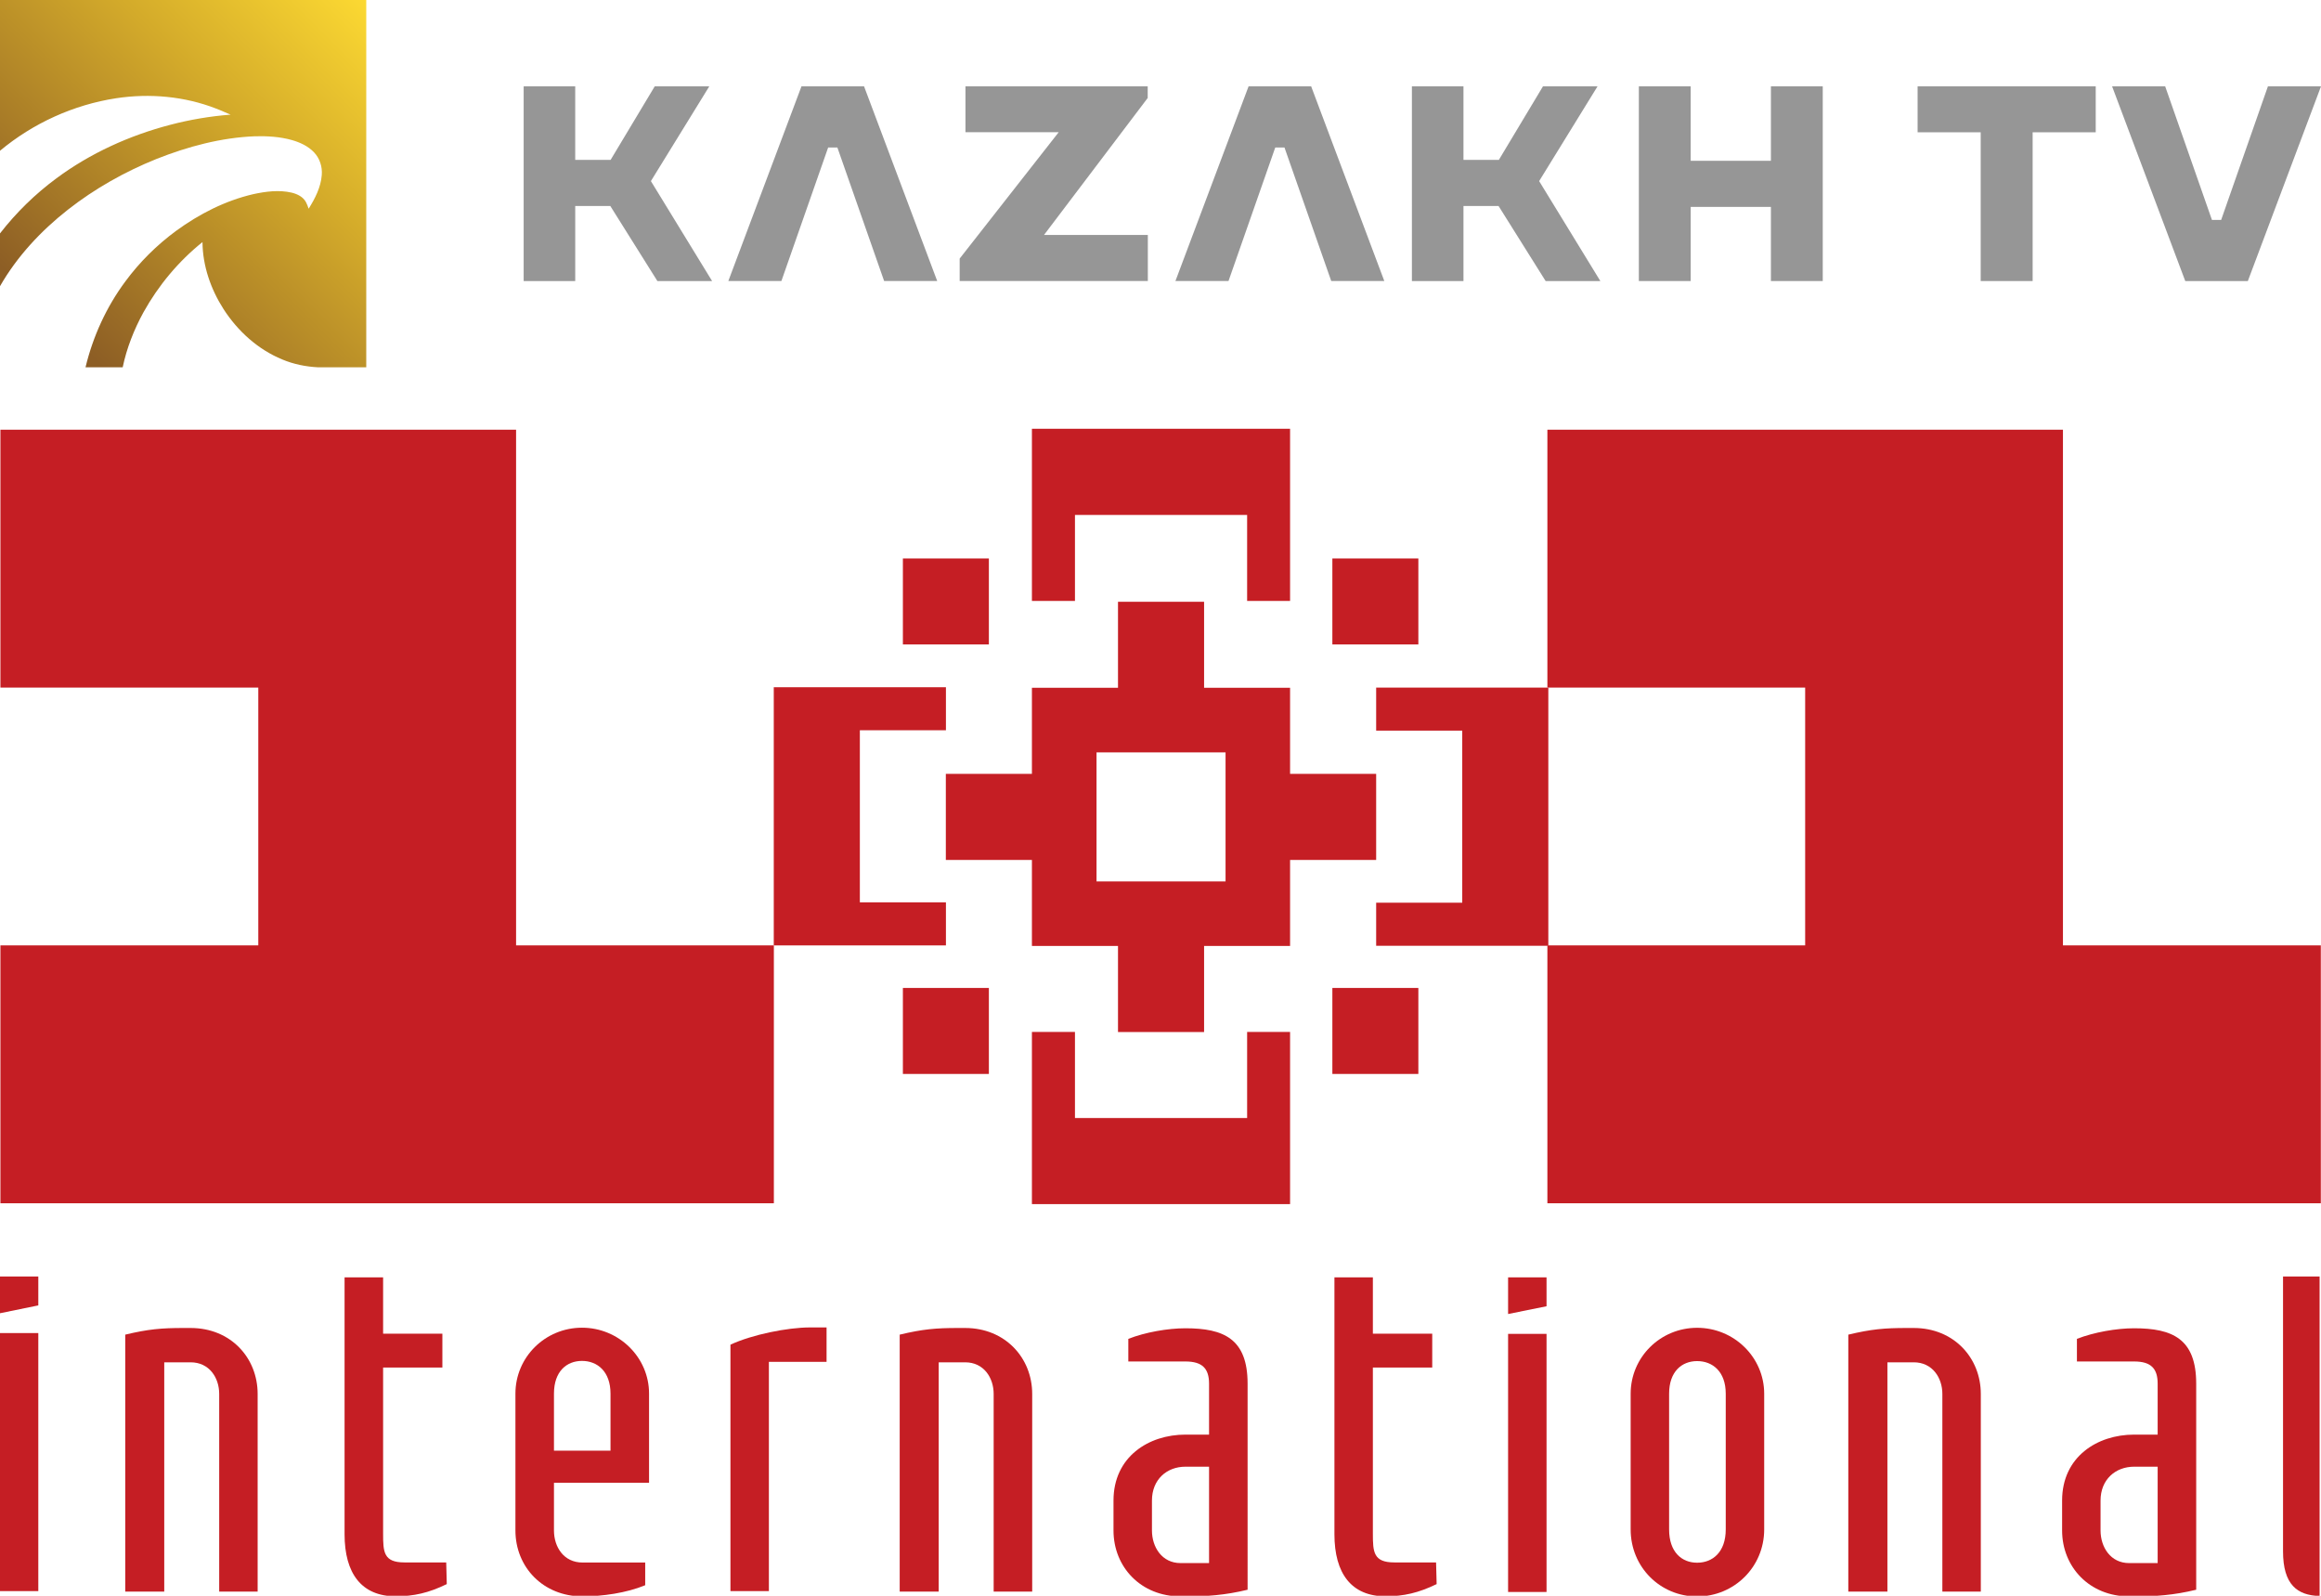 <svg id="c" width="600pt" height="412.5pt" version="1.1" viewBox="0 0 600 412.5" xmlns="http://www.w3.org/2000/svg" xmlns:xlink="http://www.w3.org/1999/xlink">
 <defs id="d">
  <linearGradient id="a" x1=".017" x2="420.8" y1="421.99" gradientUnits="userSpaceOnUse">
   <stop id="e" stop-color="#8d5e25" offset="0"/>
   <stop id="f" stop-color="#8d5e25" offset=".139"/>
   <stop id="g" stop-color="#d3aa2a" offset=".664"/>
   <stop id="h" stop-color="#fcd932" offset="1"/>
  </linearGradient>
  <clipPath id="b">
   <path id="i" d="m54.527 353.47h24.75v12.448h-24.75z"/>
  </clipPath>
 </defs>
 <g id="j" transform="translate(2.4456e-5 -327.07)">
  <g id="k" transform="matrix(.225 0 0 .225 0 327.07)" fill="url(#a)">
   <path id="l" d="m0 0h420.8v422h-55.1c-14.19-0.7-28.31-3.54-41.44-9.04-27.88-11.47-51.16-32.59-67.39-57.79-14.69-22.91-24-49.69-24.23-77.05-27.58 22.1-50.62 49.79-67.8 80.66-10.84 19.82-19.25 41.08-23.88 63.22h-42.71c8.56-35.56 24.06-69.5 45.91-98.86 16.31-22.07 36-41.6 58.1-57.87 26.57-19.41 56.55-34.75 88.73-42.21 14.39-3.12 29.52-5.1 44.06-1.76 6.54 1.57 13.4 4.86 16.58 11.12 1.132 2.455 2.191 4.663 2.99 7.36 7.36-11.75 14.01-24.62 15.08-38.67 0.79-9.41-2.28-19.14-8.83-26.02-6.83-7.25-16.19-11.53-25.64-14.22-13.7-3.82-28.04-4.67-42.2-4.31-38.98 1.52-77.15 11.76-113.27 26.07-36.37 14.67-70.92 34.08-101.8 58.32-30.92 24.3-58.34 53.64-77.96 87.87v-60.65c18.61-23.94 40.49-45.34 64.89-63.34 38.96-28.87 83.92-49.21 130.75-61.45 22.69-5.95 45.9-9.86 69.29-11.67-5.61-2.19-10.99-4.91-16.65-6.97-36.29-14.13-76.32-17.71-114.73-11.88-48.89 7.45-95.59 28.68-133.55 60.34z" fill="url(#a)"/>
  </g>
  <g id="m" fill="#969696" stroke-width=".225">
   <path id="n" d="m135.37 349.39h13.33v19.014h9.144l11.408-19.014h14.103l-15.093 24.493 15.819 25.836h-14.143l-12.164-19.393h-9.074v19.393h-13.33z"/>
   <path id="o" d="m207.19 349.39-18.913 50.328h13.72l12.087-34.519h2.387l12.087 34.519h13.72l-18.913-50.328z"/>
   <path id="p" d="m249.58 349.39h47.113v3.004l-26.809 35.415h26.842v11.909h-48.643v-5.807l25.601-32.668h-24.104z"/>
   <path id="q" d="m322.77 349.39-18.913 50.328h13.72l12.087-34.519h2.387l12.087 34.519h13.72l-18.913-50.328z"/>
   <path id="r" d="m364.99 349.39h13.33v19.014h9.144l11.408-19.014h14.103l-15.093 24.493 15.819 25.836h-14.143l-12.164-19.393h-9.074v19.393h-13.33z"/>
   <path id="s" d="m423.66 349.39v50.328h13.401v-19.165h20.737v19.165h13.4v-50.328h-13.4v19.246h-20.738v-19.246z"/>
   <path id="t" d="m495.72 349.39v11.876h16.307v38.453h13.429v-38.453h16.308v-11.876z"/>
   <path id="u" d="m564.91 399.72-18.913-50.328h13.72l12.087 34.519h2.387l12.087-34.519h13.72l-18.913 50.328z"/>
  </g>
 </g>
 <g id="v" transform="matrix(24.241 0 0 -24.241 -1321.8 8981.1)">
  <g id="w" transform="translate(54.532,365.91)">
   <path id="x" d="m0 0v-2.75h2.75v-2.749h-2.75v-2.75h8.248v2.75h-2.749v5.499z" fill="#c51e24"/>
  </g>
  <g id="y" transform="translate(71.029,365.91)">
   <path id="z" d="m0 0v-2.75h2.749v-2.749h-2.749v-2.75h8.248v2.75h-2.75v5.499z" fill="#c51e24"/>
  </g>
  <g id="aa" transform="translate(67.827,358.57)">
   <path id="ab" d="m0 0h-1.836v0.918h-0.459v-1.836h2.753v1.836h-0.458z" fill="#c51e24"/>
  </g>
  <g id="ac" transform="translate(65.532,365.92)">
   <path id="ad" d="m0 0v-1.836h0.459v0.917h1.836v-0.917h0.458v1.836z" fill="#c51e24"/>
  </g>
  <g id="ae" transform="translate(63.697,360.87)">
   <path id="af" d="m0 0v1.835h0.918v0.459h-1.836v-2.753h1.836v0.459z" fill="#c51e24"/>
  </g>
  <g id="ag" transform="translate(69.203,363.16)">
   <path id="ah" d="m0 0v-0.459h0.918v-1.835h-0.918v-0.459h1.836v2.753z" fill="#c51e24"/>
  </g>
  <g id="ai" transform="translate(68.285,362.24)">
   <path id="aj" d="m0 0v0.918h-0.917v0.917h-0.918v-0.917h-0.918v-0.918h-0.918v-0.918h0.918v-0.917h0.918v-0.918h0.918v0.918h0.917v0.917h0.918v0.918zm-0.688-1.147h-1.376v1.376h1.376z" fill="#c51e24"/>
  </g>
  <path id="ak" d="m68.736 363.62h0.917v0.917h-0.917z" fill="#c51e24"/>
  <path id="al" d="m68.736 359.04h0.917v0.917h-0.917z" fill="#c51e24"/>
  <path id="am" d="m64.156 363.62h0.917v0.917h-0.917z" fill="#c51e24"/>
  <path id="an" d="m64.156 359.04h0.917v0.917h-0.917z" fill="#c51e24"/>
  <g id="ao" transform="translate(54.526,356.88)">
   <path id="ap" d="m0 0v-0.392l0.41 0.084v0.308zm0-3.355h0.41v2.752h-0.41z" fill="#c51e24"/>
  </g>
  <g id="aq">
   <g id="ar" clip-path="url(#b)">
    <g id="as" transform="translate(56.865,353.52)">
     <path id="at" d="m0 0v2.108c0 0.172-0.105 0.337-0.305 0.337h-0.281v-2.445h-0.416v2.74c0.246 0.059 0.387 0.071 0.621 0.071h0.076c0.429 0 0.715-0.319 0.715-0.703v-2.108z" fill="#c51e24"/>
    </g>
    <g id="au" transform="translate(59.292,353.6)">
     <path id="av" d="m0 0c-0.193-0.094-0.351-0.13-0.545-0.13-0.363 0-0.545 0.242-0.545 0.662v2.739h0.411v-0.601h0.632v-0.361h-0.632v-1.772c0-0.195 5e-3 -0.306 0.228-0.306h0.445z" fill="#c51e24"/>
    </g>
    <g id="aw" transform="translate(61.449,354.68)">
     <path id="ax" d="m0 0h-1.014v-0.508c0-0.177 0.105-0.342 0.304-0.342h0.669v-0.242c-0.2-0.083-0.457-0.119-0.669-0.119-0.421 0-0.715 0.313-0.715 0.703v1.459c0 0.389 0.317 0.703 0.71 0.703 0.392 0 0.715-0.314 0.715-0.703zm-0.411 0.951c0 0.236-0.14 0.349-0.304 0.349-0.165 0-0.299-0.113-0.299-0.349v-0.608h0.603z" fill="#c51e24"/>
    </g>
    <g id="ay" transform="translate(62.727,355.97)">
     <path id="az" d="m0 0v-2.445h-0.41v2.628c0.228 0.107 0.609 0.184 0.849 0.184h0.176v-0.367z" fill="#c51e24"/>
    </g>
    <g id="ba" transform="translate(65.124,353.52)">
     <path id="bb" d="m0 0v2.108c0 0.172-0.105 0.337-0.304 0.337h-0.282v-2.445h-0.416v2.74c0.246 0.059 0.387 0.071 0.621 0.071h0.077c0.427 0 0.715-0.319 0.715-0.703v-2.108z" fill="#c51e24"/>
    </g>
    <g id="bc" transform="translate(67.832,353.54)">
     <path id="bd" d="m0 0c-0.241-0.059-0.446-0.071-0.628-0.071h-0.087c-0.423 0-0.715 0.313-0.715 0.703v0.319c0 0.467 0.375 0.703 0.767 0.703h0.252v0.543c0 0.16-0.07 0.237-0.252 0.237h-0.609v0.241c0.181 0.071 0.421 0.113 0.609 0.113 0.41 0 0.663-0.113 0.663-0.591zm-0.411 1.312h-0.252c-0.199 0-0.357-0.137-0.357-0.361v-0.319c0-0.177 0.106-0.348 0.305-0.348h0.304z" fill="#c51e24"/>
    </g>
    <g id="be" transform="translate(69.848,353.6)">
     <path id="bf" d="m0 0c-0.194-0.094-0.351-0.13-0.545-0.13-0.363 0-0.545 0.242-0.545 0.662v2.739h0.41v-0.601h0.633v-0.361h-0.633v-1.772c0-0.195 6e-3 -0.306 0.229-0.306h0.445z" fill="#c51e24"/>
    </g>
    <g id="bg" transform="translate(70.61,356.48)">
     <path id="bh" d="m0 0v0.391h0.41v-0.308zm0-0.212h0.41v-2.752h-0.41z" fill="#c51e24"/>
    </g>
    <g id="bi" transform="translate(71.917,355.63)">
     <path id="bj" d="m0 0c0 0.389 0.316 0.703 0.709 0.703s0.715-0.314 0.715-0.703v-1.447c0-0.402-0.322-0.715-0.715-0.715s-0.709 0.313-0.709 0.715zm1.014 0c0 0.236-0.14 0.348-0.305 0.348-0.164 0-0.299-0.112-0.299-0.348v-1.447c0-0.242 0.135-0.355 0.299-0.355 0.165 0 0.305 0.113 0.305 0.355z" fill="#c51e24"/>
    </g>
    <g id="bk" transform="translate(75.241,353.52)">
     <path id="bl" d="m0 0v2.108c0 0.172-0.106 0.337-0.305 0.337h-0.281v-2.445h-0.417v2.74c0.246 0.059 0.388 0.071 0.622 0.071h0.076c0.428 0 0.715-0.319 0.715-0.703v-2.108z" fill="#c51e24"/>
    </g>
    <g id="bm" transform="translate(77.948,353.54)">
     <path id="bn" d="m0 0c-0.24-0.059-0.445-0.071-0.627-0.071h-0.088c-0.422 0-0.715 0.313-0.715 0.703v0.319c0 0.467 0.375 0.703 0.768 0.703h0.251v0.543c0 0.16-0.069 0.237-0.251 0.237h-0.61v0.241c0.182 0.071 0.422 0.113 0.61 0.113 0.41 0 0.662-0.113 0.662-0.591zm-0.411 1.312h-0.251c-0.199 0-0.358-0.137-0.358-0.361v-0.319c0-0.177 0.106-0.348 0.305-0.348h0.304z" fill="#c51e24"/>
    </g>
    <g id="bo" transform="translate(78.874,356.88)">
     <path id="bp" d="m0 0v-2.93c0-0.358 0.153-0.47 0.39-0.477v3.407z" fill="#c51e24"/>
    </g>
   </g>
  </g>
 </g>
</svg>

